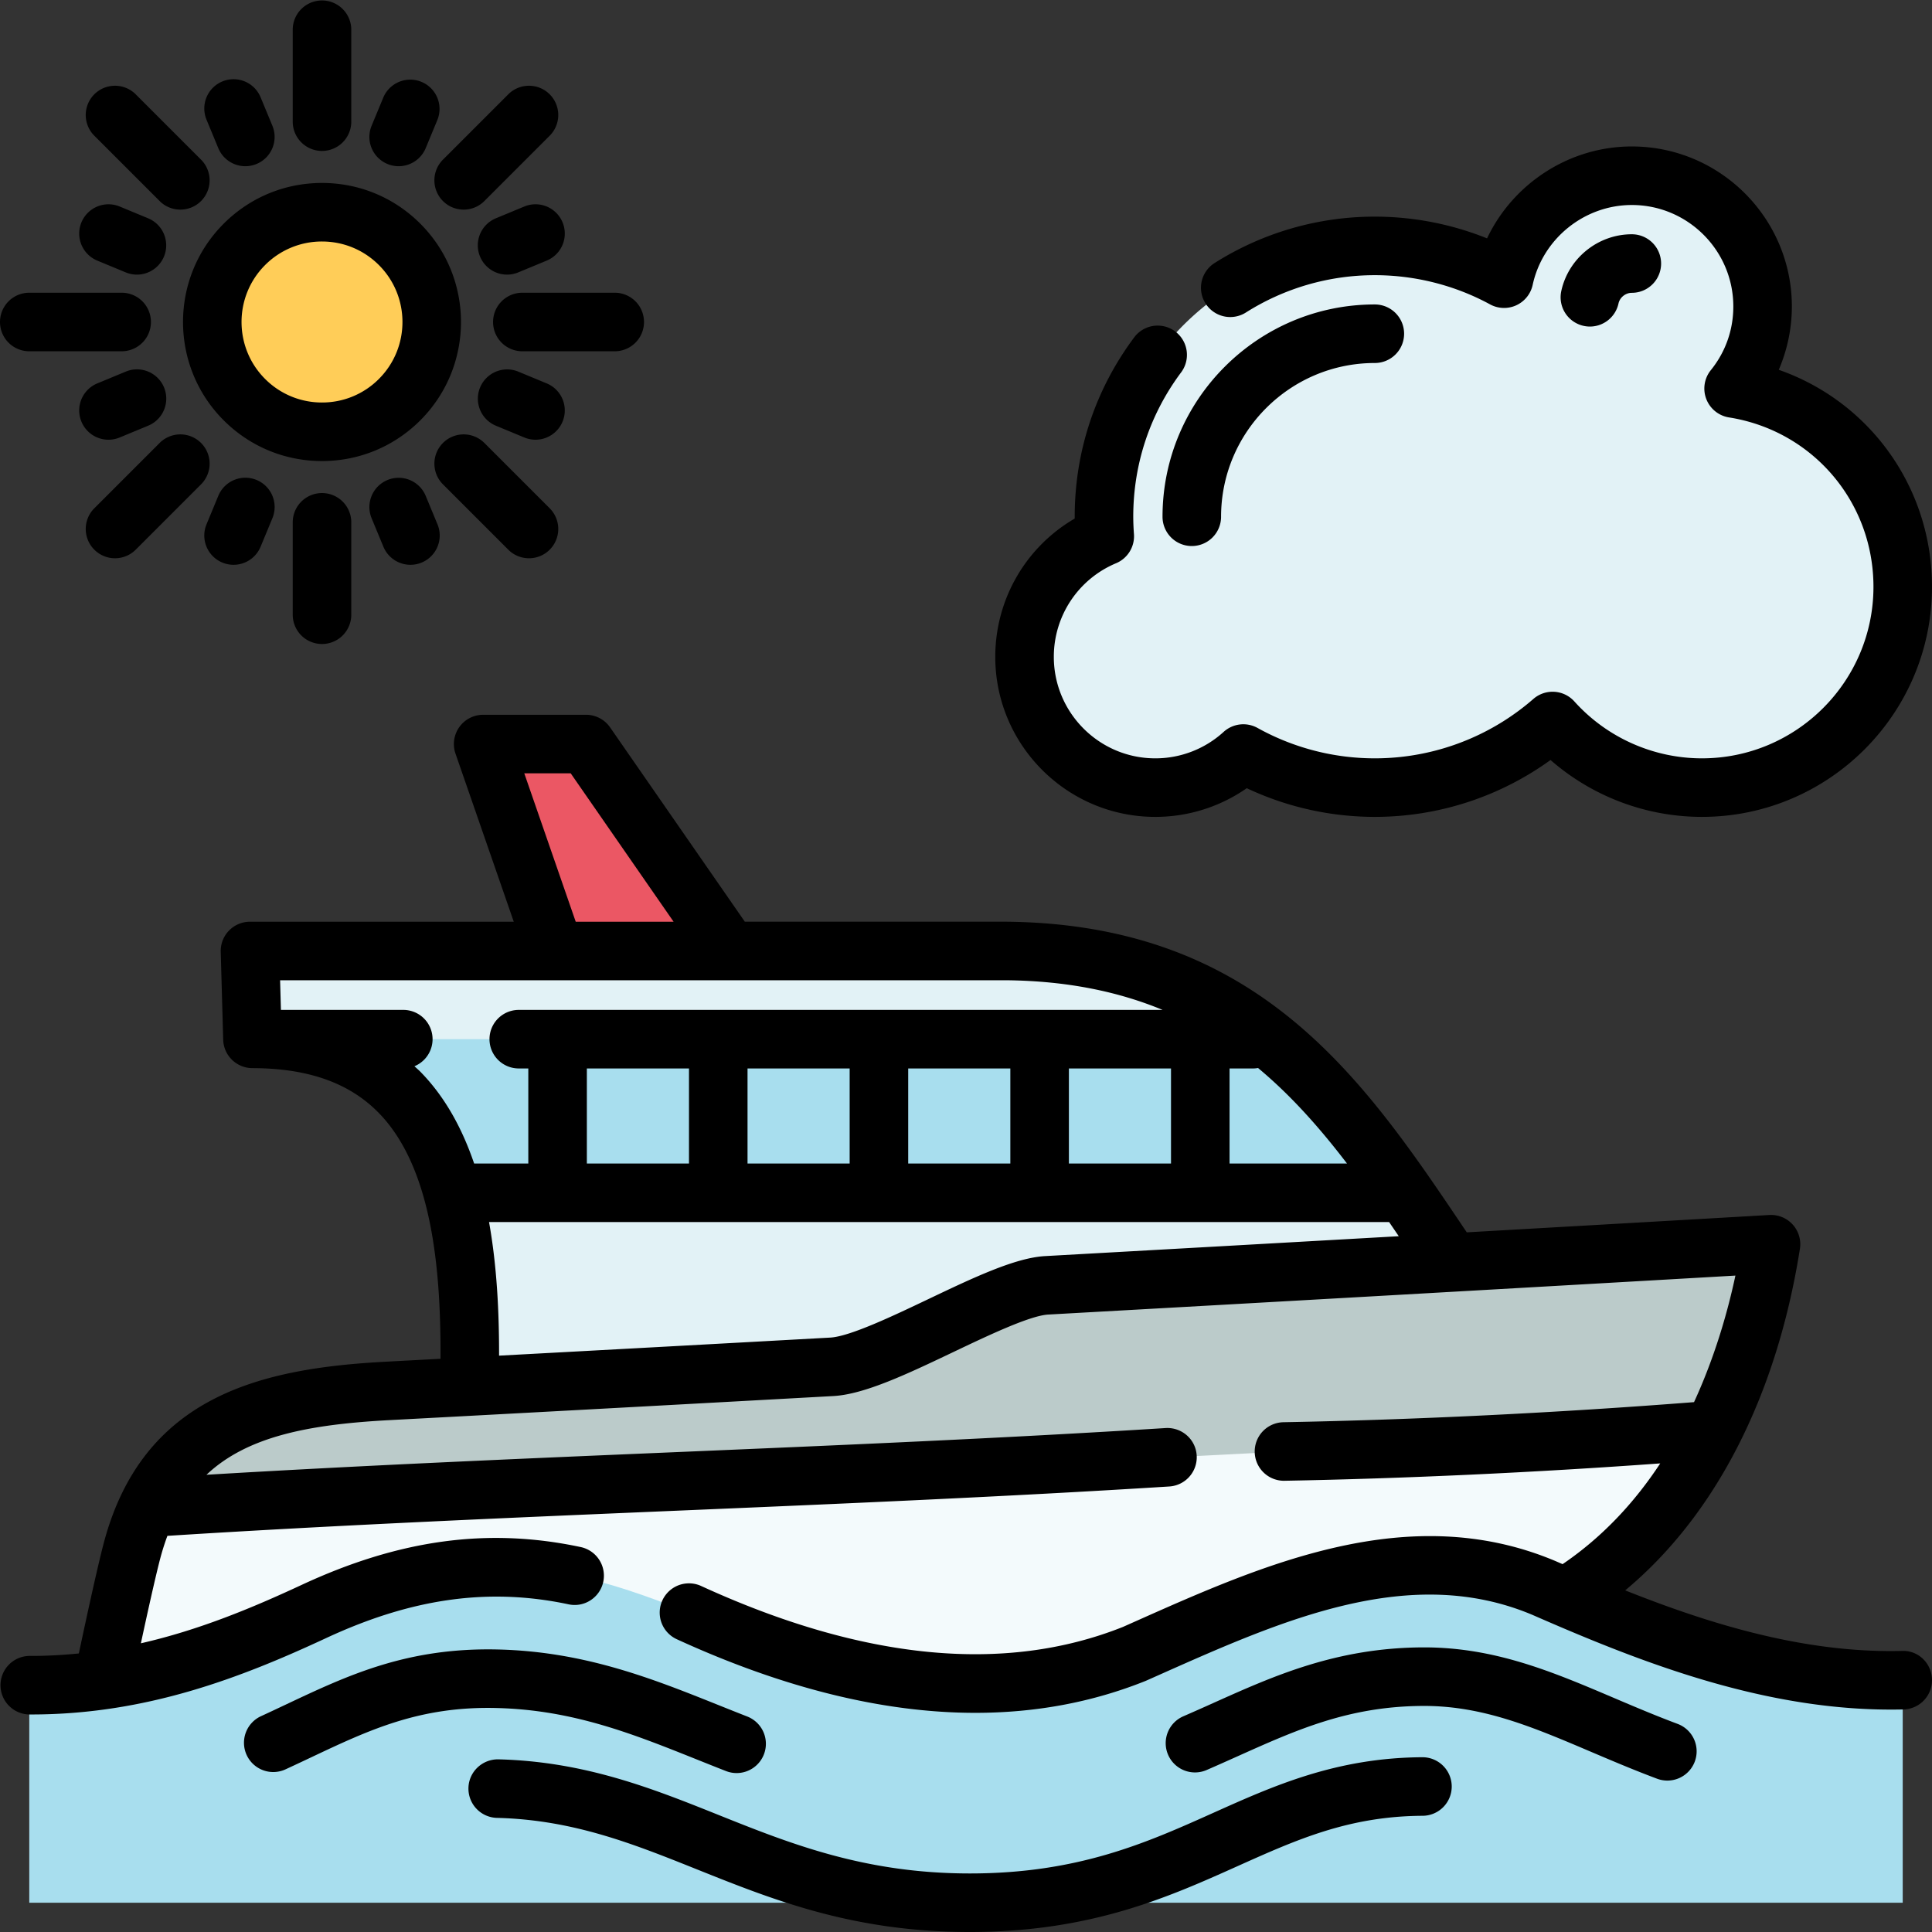 <svg height="512" viewBox="0 0 512 512" width="512" xmlns="http://www.w3.org/2000/svg"><rect x="0" y="0" width="512" height="512" fill="#333333" stroke="none"/><path d="m148.581 254.717-20.54-57.533h27.264l39.141 57.533z" fill="#eb5764"/><path d="m124.426 370.362c.988-47.776-6.388-94.968-57.524-95.051l-.651-23.287h200.699c57.594.664 84.138 33.156 108.338 68.561 2.924 4.277 8.876 12.397 11.782 16.709l-68.619 21.376z" fill="#e2f2f6"/><path d="m27.142 446.168s5.248-25.232 7.762-34.907c8.721-33.556 33.903-40.853 67.885-42.657 38.58-2.048 78.807-4.238 117.655-6.383 13.356-.737 44.015-20.876 56.922-21.595 105.55-5.88 191.967-10.896 191.967-10.896-5.818 36.808-22.303 73.663-54.111 93.382 0 0-42.923 34.016-150.843 38.052-120.864 4.521-237.237-14.996-237.237-14.996z" fill="#f3fafc"/><path d="m504.242 445.267c-64.129 1.101-87.405-30.899-127.28-30.67-45.176.26-62.734 30.799-119.924 30.8-55.341.001-79.131-29.09-125.142-30.242-47.594-1.192-60.527 31.698-124.139 31.44v57.648h496.485zm-167.869-169.873h-266.786c28.772 1.023 43.04 17.606 49.68 40.706h252.924c-10.518-15.102-21.696-29.438-35.818-40.706z" fill="#a8deee"/><path d="m220.444 362.222a56240.955 56240.955 0 0 1 -117.655 6.383c-29.833 1.584-52.879 7.407-63.964 31.507l415.227-21.264c7.64-15.275 12.605-32.19 15.281-49.116 0 0-86.417 5.016-191.967 10.896-12.907.718-43.565 20.856-56.922 21.594z" fill="#bbcbca"/><circle cx="85.333" cy="85.333" fill="#ffcd58" r="29.091"/><path d="m459.428 102.961a34.498 34.498 0 0 0 7.676-21.74c0-19.138-15.514-34.652-34.652-34.652-16.608 0-30.48 11.686-33.859 27.283-10.179-5.537-21.847-8.684-34.25-8.684-39.642 0-71.778 32.136-71.778 71.778 0 1.738.084 3.455.205 5.162-12.485 5.239-21.255 17.577-21.255 31.965 0 19.138 15.514 34.652 34.652 34.652 8.985 0 17.17-3.42 23.327-9.029a71.428 71.428 0 0 0 34.85 9.029c18.034 0 34.5-6.665 47.109-17.647 9.741 10.832 23.86 17.647 39.575 17.647 29.39 0 53.215-23.825 53.215-53.215-.001-26.53-19.418-48.52-44.815-52.549z" fill="#e2f2f6"/><path d="m504.055 437.511c-25.588.644-50.596-6.979-73.359-16.048 23.857-19.853 40.121-51.424 46.301-90.522a7.761 7.761 0 0 0 -1.913-6.419 7.746 7.746 0 0 0 -6.199-2.536c-.522.03-32.232 1.869-80.175 4.597l-.53-.787c-26.708-39.705-54.324-80.76-121.229-81.531h-69.561l-35.71-51.503a7.757 7.757 0 0 0 -6.375-3.337h-27.264a7.756 7.756 0 0 0 -7.329 10.298l15.441 44.542h-69.902a7.757 7.757 0 0 0 -7.755 7.974l.651 23.286a7.758 7.758 0 0 0 7.742 7.542c14.747.025 25.698 3.903 33.477 11.858 14.172 14.491 16.491 41.523 16.378 65.167l-14.368.765c-32.856 1.744-64.681 8.822-74.981 48.453-1.761 6.776-4.762 20.676-6.5 28.87-4.1.413-8.284.658-12.582.658l-.557-.002a7.759 7.759 0 0 0 -.032 15.515l.598.002c30.385-.002 55.503-9.727 78.124-20.252 22.74-10.58 43.149-13.417 64.224-8.939 4.189.903 8.31-1.784 9.202-5.973a7.757 7.757 0 0 0 -5.974-9.201c-24.537-5.223-48.049-2.025-73.996 10.045-13.163 6.124-27.189 11.956-42.566 15.458 1.672-7.762 3.769-17.251 5.075-22.28a62.906 62.906 0 0 1 1.955-6.195c44.705-2.837 90.325-4.775 134.491-6.644 43.185-1.828 87.84-3.718 131.024-6.439a7.759 7.759 0 0 0 7.254-8.231c-.269-4.277-3.941-7.496-8.231-7.254-43.023 2.712-87.596 4.598-130.703 6.422-40.526 1.716-82.277 3.487-123.486 5.961 10.712-10.111 26.936-13.338 48.484-14.482 38.585-2.047 78.819-4.239 117.671-6.383 8.266-.456 19.713-5.911 31.831-11.686 9.011-4.294 20.223-9.638 25.095-9.909a97898.437 97898.437 0 0 0 182.106-10.326c-2.122 9.953-5.549 21.756-10.966 33.538-36.415 2.837-73.98 4.681-108.809 5.322a7.757 7.757 0 0 0 -7.614 7.898 7.756 7.756 0 0 0 7.754 7.616c.047 0 .097 0 .144-.002 31.899-.588 66.066-2.173 99.568-4.6-6.595 10.036-15.058 19.345-25.878 26.697-.625-.272-1.26-.545-1.881-.817-38.775-16.328-77.39.871-111.458 16.042l-3.172 1.413c-31.282 12.46-68.888 8.813-111.772-10.845a7.756 7.756 0 1 0 -6.464 14.104c28.354 12.998 54.814 19.508 79.126 19.508 15.951 0 30.977-2.803 45.006-8.415.091-.036.18-.074.271-.114l3.32-1.477c32.712-14.57 66.538-29.638 99.025-15.958 28.756 12.58 62.405 25.926 98.328 25.066a7.76 7.76 0 0 0 7.568-7.943c-.104-4.281-3.606-7.741-7.943-7.567zm-147.087-129.168h-31.123v-25.191h6.381c.402 0 .788-.059 1.174-.118 8.798 7.324 16.429 15.97 23.568 25.309zm-174.38-25.192v25.191h-27.065v-25.191zm15.515 0h27.065v25.191h-27.065zm42.581 0h27.066v25.191h-27.066zm42.581 0h27.064v25.191h-27.064zm-144.325-78.21h12.303l27.266 39.325h-25.937zm-29.112 77.623a7.755 7.755 0 0 0 -2.95-14.928h-32.43l-.22-7.854 192.633-.002c16.103.186 29.596 3.042 41.245 7.856h-170.628a7.758 7.758 0 0 0 0 15.516h2.529v25.191h-14.357c-3.137-9.205-7.652-17.578-14.191-24.265-.521-.533-1.089-1.007-1.631-1.514zm167.106 50.317c-7.922.443-19.086 5.763-30.905 11.394-9.268 4.417-20.802 9.913-26.011 10.201a62484.385 62484.385 0 0 1 -87.76 4.786c.02-11.493-.558-23.726-2.659-35.403h238.53a791.518 791.518 0 0 1 2.557 3.75 97387.175 97387.175 0 0 1 -93.752 5.272zm100.028 132.804h-.045c-22.822.131-39.384 7.563-55.403 14.75-17.583 7.89-35.767 16.049-64.475 16.049-27.898.002-47.598-7.888-66.651-15.517-17.368-6.955-35.328-14.148-58.295-14.723-4.26-.076-7.842 3.278-7.949 7.561a7.758 7.758 0 0 0 7.561 7.951c20.178.506 36.08 6.873 52.917 13.616 20.418 8.176 41.53 16.631 72.418 16.629 32.03-.002 52.642-9.25 70.828-17.409 15.879-7.125 29.593-13.278 49.142-13.39a7.757 7.757 0 0 0 7.712-7.803 7.762 7.762 0 0 0 -7.76-7.714z"/><path d="m131.702 452.646c20.181.506 36.084 6.875 52.922 13.617 2.57 1.028 5.155 2.064 7.772 3.085a7.7 7.7 0 0 0 2.82.534 7.76 7.76 0 0 0 2.824-14.985c-2.575-1.006-5.118-2.025-7.648-3.038-17.37-6.956-35.331-14.148-58.301-14.725-24.154-.598-39.833 6.794-56.419 14.627-2.116 1-4.252 2.009-6.432 3.011a7.758 7.758 0 1 0 6.485 14.095 693.47 693.47 0 0 0 6.574-3.078c15.516-7.329 28.915-13.685 49.403-13.143zm312.889 4.204c-5.926-2.218-11.532-4.604-16.955-6.911-16.15-6.873-31.405-13.366-50.248-13.366l-.472.002c-22.822.131-39.386 7.564-55.403 14.752a655.92 655.92 0 0 1 -7.917 3.509 7.757 7.757 0 0 0 -4.034 10.203 7.758 7.758 0 0 0 10.201 4.036c2.746-1.189 5.436-2.398 8.102-3.593 15.879-7.127 29.593-13.28 49.14-13.392l.377-.002c15.682 0 28.898 5.623 44.178 12.127 5.578 2.371 11.343 4.826 17.587 7.165a7.761 7.761 0 0 0 9.987-4.544 7.76 7.76 0 0 0 -4.543-9.986zm-333.202-397.572c-6.96-6.959-16.213-10.793-26.056-10.793s-19.096 3.833-26.056 10.793c-14.366 14.367-14.366 37.744 0 52.112 6.96 6.959 16.213 10.793 26.056 10.793s19.096-3.833 26.056-10.793c14.367-14.368 14.367-37.745 0-52.112zm-10.971 41.14a21.193 21.193 0 0 1 -15.084 6.249 21.193 21.193 0 0 1 -15.084-6.249c-8.318-8.317-8.318-21.851 0-30.169a21.19 21.19 0 0 1 15.083-6.249c5.698 0 11.055 2.22 15.084 6.249 8.319 8.317 8.319 21.852.001 30.169zm-92.66-7.327h24.485a7.758 7.758 0 0 0 0-15.516h-24.485a7.758 7.758 0 0 0 0 15.516zm122.909-7.758a7.758 7.758 0 0 0 7.758 7.758h24.485a7.758 7.758 0 0 0 0-15.516h-24.485a7.759 7.759 0 0 0 -7.758 7.758zm-53.091 53.091v24.485a7.758 7.758 0 0 0 15.516 0v-24.485a7.758 7.758 0 0 0 -15.516 0zm7.757-98.424a7.758 7.758 0 0 0 7.758-7.758v-24.484a7.759 7.759 0 0 0 -15.516 0v24.485a7.759 7.759 0 0 0 7.758 7.757zm-59.554 29.062 7.54 3.123a7.737 7.737 0 0 0 2.966.593 7.759 7.759 0 0 0 7.17-4.791 7.756 7.756 0 0 0 -4.198-10.135l-7.54-3.123a7.756 7.756 0 0 0 -10.135 4.198 7.755 7.755 0 0 0 4.197 10.135zm119.108 32.543-7.54-3.123a7.757 7.757 0 0 0 -5.937 14.333l7.54 3.123a7.737 7.737 0 0 0 2.966.593 7.759 7.759 0 0 0 2.971-14.926zm-85.961 47.48a7.737 7.737 0 0 0 2.966.593 7.756 7.756 0 0 0 7.169-4.791l3.123-7.54a7.757 7.757 0 1 0 -14.333-5.937l-3.123 7.54a7.756 7.756 0 0 0 4.198 10.135zm43.754-105.63a7.737 7.737 0 0 0 2.966.593 7.759 7.759 0 0 0 7.17-4.791l3.123-7.54a7.758 7.758 0 0 0 -14.333-5.937l-3.123 7.54a7.755 7.755 0 0 0 4.197 10.135zm-70.963 72.484 7.54-3.123a7.757 7.757 0 1 0 -5.937-14.333l-7.54 3.123a7.756 7.756 0 0 0 -4.198 10.135 7.758 7.758 0 0 0 7.17 4.791 7.754 7.754 0 0 0 2.965-.593zm107.233-61.211-7.54 3.123a7.756 7.756 0 0 0 -4.198 10.135 7.758 7.758 0 0 0 7.17 4.791c.99 0 1.995-.19 2.966-.593l7.54-3.123a7.756 7.756 0 1 0 -5.938-14.333zm-37.345 90.159a7.758 7.758 0 0 0 7.17 4.791c.99 0 1.995-.19 2.966-.593a7.756 7.756 0 0 0 4.198-10.135l-3.123-7.54a7.757 7.757 0 0 0 -10.135-4.198 7.756 7.756 0 0 0 -4.198 10.135zm-43.754-105.63a7.758 7.758 0 0 0 7.17 4.791c.99 0 1.995-.19 2.966-.593a7.756 7.756 0 0 0 4.198-10.135l-3.123-7.54a7.756 7.756 0 0 0 -10.135-4.198 7.756 7.756 0 0 0 -4.198 10.135zm-27.372 108.688a7.737 7.737 0 0 0 5.486-2.272l17.313-17.313a7.76 7.76 0 0 0 0-10.972 7.762 7.762 0 0 0 -10.972 0l-17.313 17.313a7.76 7.76 0 0 0 5.486 13.244zm86.909-94.666c1.515 1.514 3.5 2.272 5.486 2.272s3.971-.758 5.486-2.272l17.313-17.313a7.76 7.76 0 0 0 0-10.972 7.762 7.762 0 0 0 -10.972 0l-17.313 17.313a7.76 7.76 0 0 0 0 10.972zm17.314 92.394c1.515 1.514 3.5 2.272 5.486 2.272s3.971-.758 5.486-2.272a7.76 7.76 0 0 0 0-10.972l-17.313-17.313a7.762 7.762 0 0 0 -10.972 0 7.76 7.76 0 0 0 0 10.972zm-92.395-92.394c1.515 1.514 3.5 2.272 5.486 2.272s3.971-.758 5.486-2.272a7.76 7.76 0 0 0 0-10.972l-17.314-17.313a7.762 7.762 0 0 0 -10.972 0 7.76 7.76 0 0 0 0 10.972zm263.859 163.204c8.733 0 17.161-2.67 24.237-7.604a79.664 79.664 0 0 0 33.941 7.604 79.474 79.474 0 0 0 46.561-15.073c11.049 9.651 25.314 15.073 40.121 15.073 33.621 0 60.973-27.352 60.973-60.972 0-26.399-16.538-49.086-40.61-57.508a42.461 42.461 0 0 0 3.472-16.781c0-23.384-19.025-42.409-42.409-42.409-16.574 0-31.475 9.822-38.366 24.357a79.83 79.83 0 0 0 -29.742-5.759 79.312 79.312 0 0 0 -42.464 12.295 7.757 7.757 0 0 0 -2.407 10.704 7.757 7.757 0 0 0 10.703 2.408 63.803 63.803 0 0 1 34.169-9.892c10.672 0 21.233 2.677 30.542 7.741a7.754 7.754 0 0 0 11.288-5.171c2.659-12.265 13.71-21.168 26.278-21.168 14.83 0 26.894 12.064 26.894 26.894 0 6.206-2.059 12.04-5.956 16.868a7.755 7.755 0 0 0 4.822 12.533c22.176 3.518 38.273 22.396 38.273 44.887 0 25.065-20.392 45.457-45.458 45.457-12.867 0-25.189-5.495-33.805-15.077a7.756 7.756 0 0 0 -10.864-.663 63.966 63.966 0 0 1 -73.091 7.69 7.762 7.762 0 0 0 -8.996 1.044 26.828 26.828 0 0 1 -18.104 7.007c-14.83 0-26.894-12.064-26.894-26.894a26.85 26.85 0 0 1 16.5-24.812 7.76 7.76 0 0 0 4.737-7.703 63.797 63.797 0 0 1 -.188-4.613c0-13.951 4.409-27.209 12.748-38.343a7.758 7.758 0 0 0 -12.417-9.301c-10.367 13.838-15.847 30.313-15.847 47.644 0 .158 0 .318.002.478-12.945 7.528-21.051 21.383-21.051 36.649-.001 23.385 19.024 42.41 42.408 42.41z"/><path d="m421.344 86.542a7.762 7.762 0 0 0 7.574-6.116c.348-1.611 1.869-2.826 3.534-2.826a7.758 7.758 0 0 0 0-15.516c-8.943 0-16.805 6.33-18.697 15.053a7.757 7.757 0 0 0 5.938 9.225 7.67 7.67 0 0 0 1.651.18zm-105.505 58.163a7.758 7.758 0 0 0 7.758-7.758c0-22.469 18.28-40.748 40.748-40.748a7.758 7.758 0 0 0 0-15.516c-31.023 0-56.263 25.24-56.263 56.263a7.758 7.758 0 0 0 7.757 7.759z"/></svg>